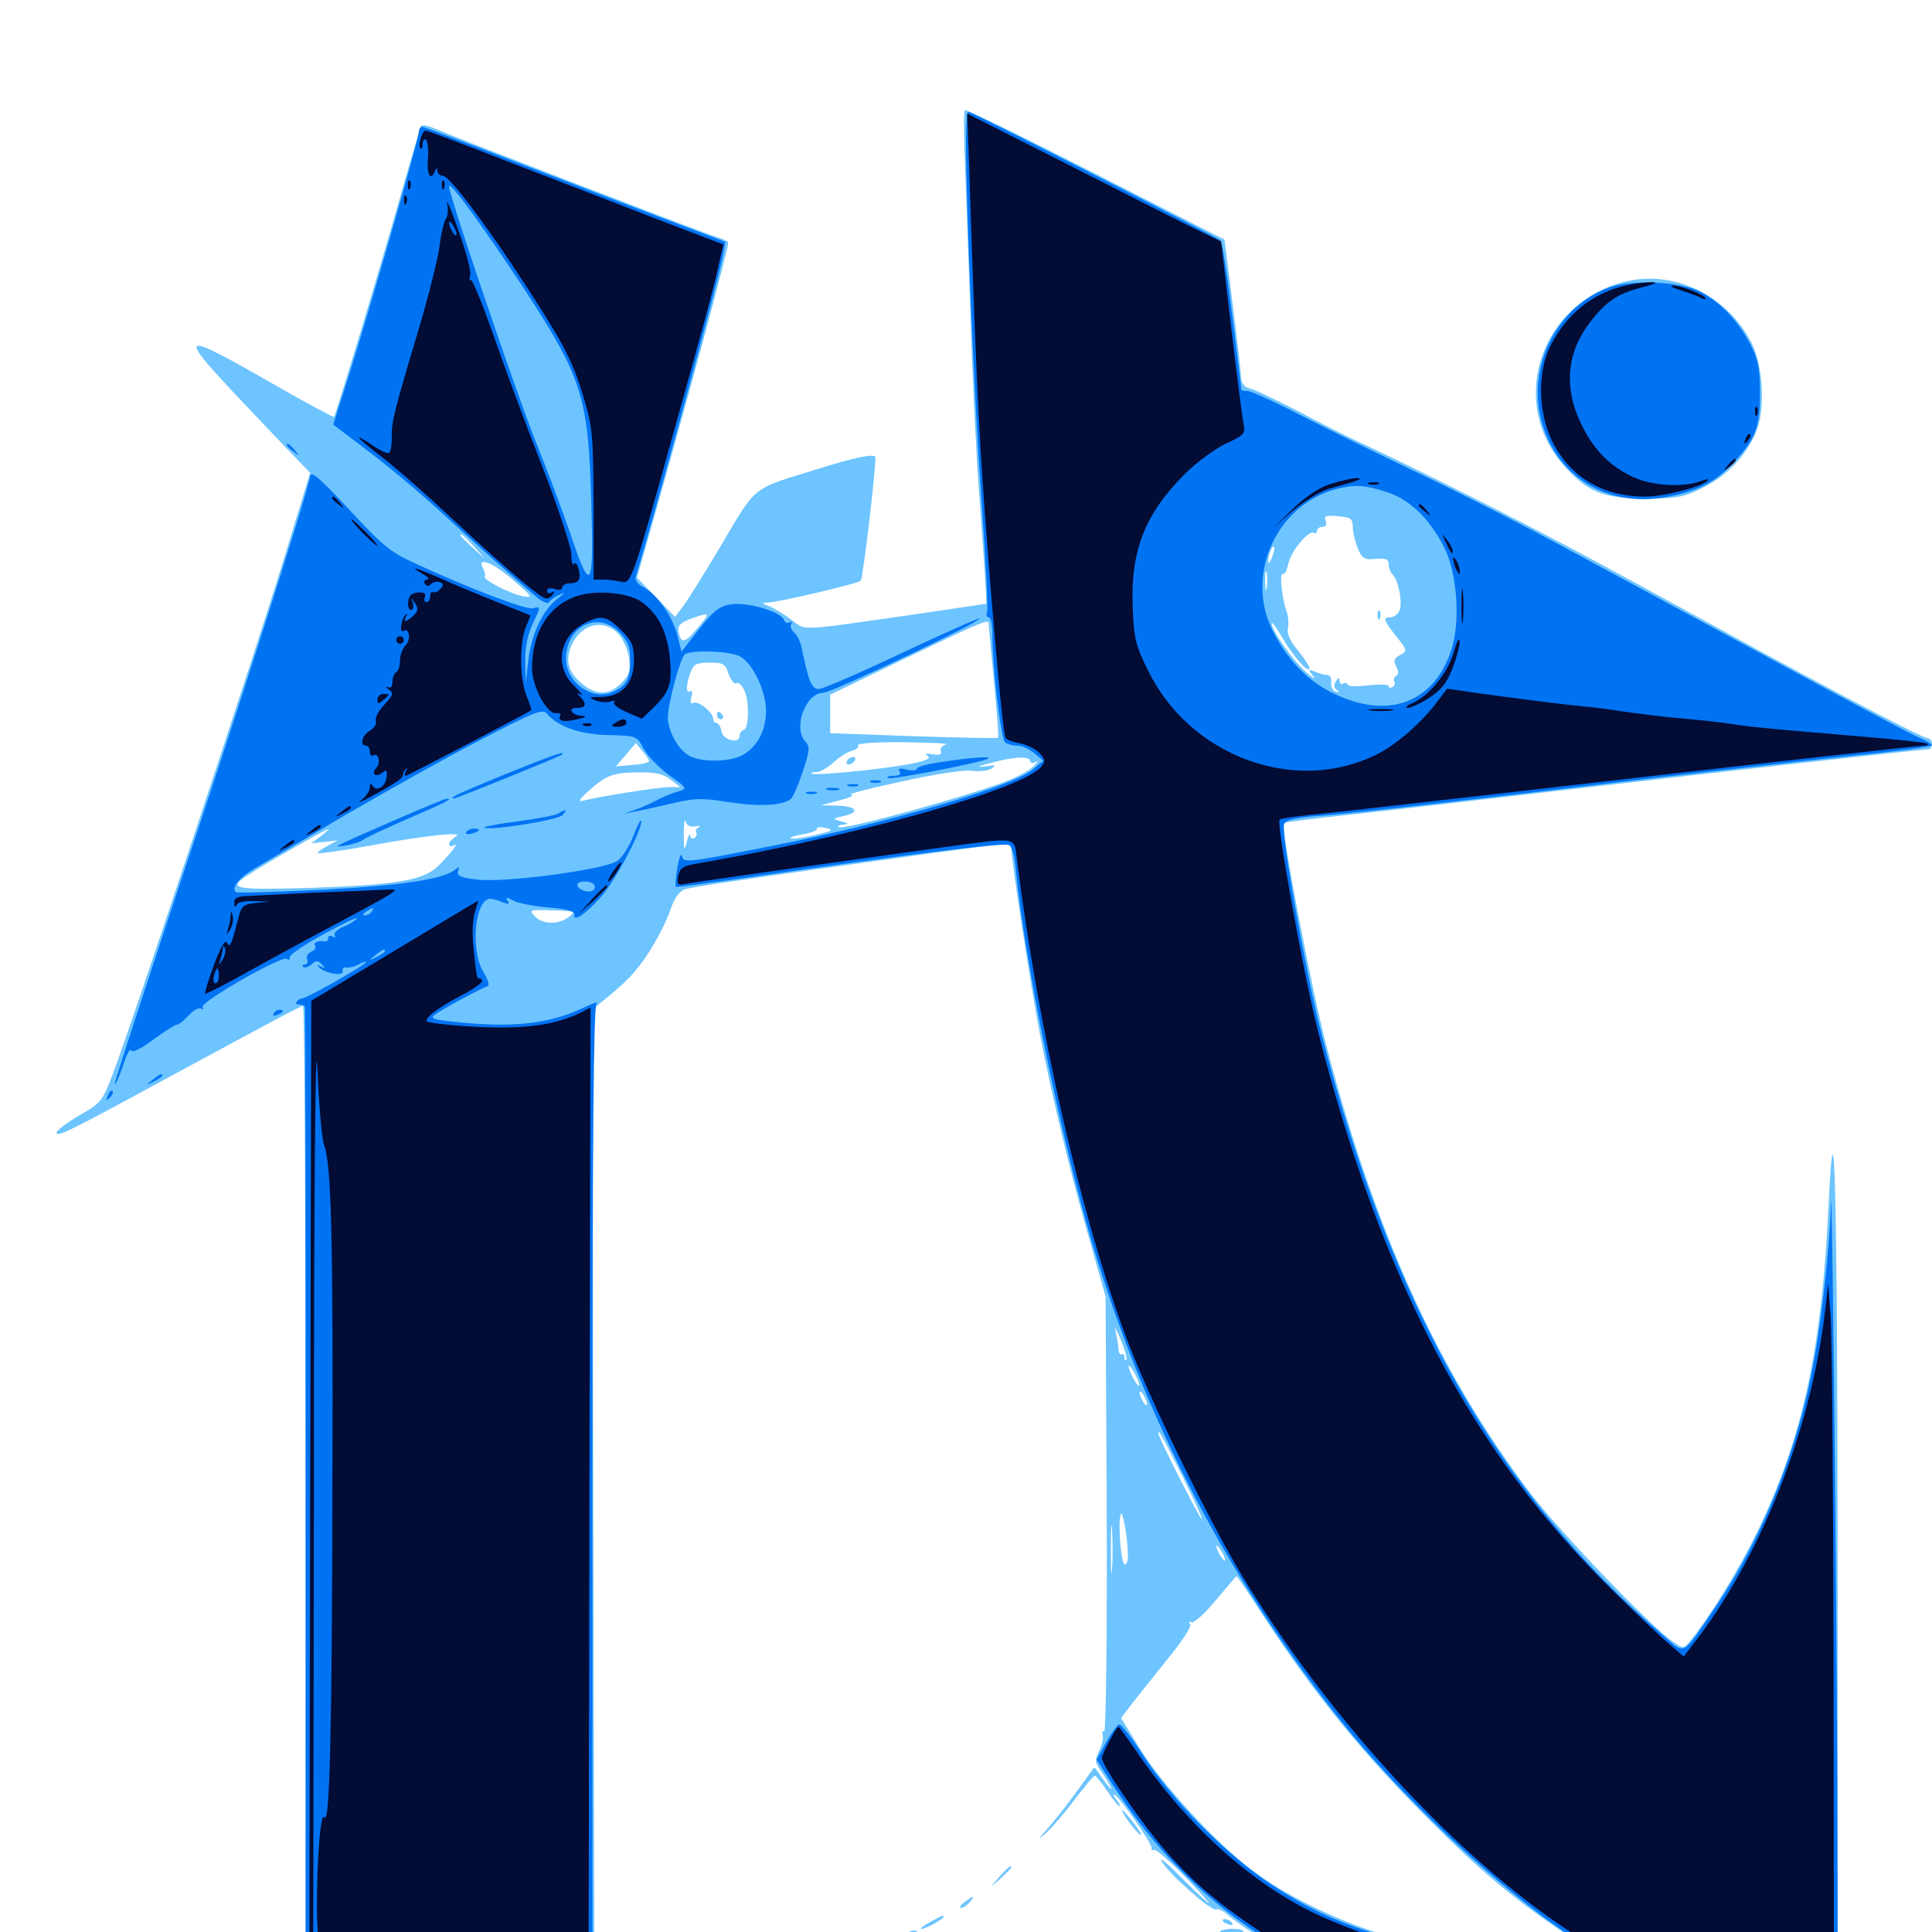 <svg xmlns="http://www.w3.org/2000/svg" viewBox="0 -1000 1000 1000">
	<path fill="#6dc4ff" d="M499.414 -942.969C498.828 -942.383 498.828 -933.008 499.219 -922.07C499.609 -911.133 500.977 -875 502.148 -841.602C503.125 -808.398 505.273 -764.453 506.836 -743.945C508.398 -723.633 509.766 -702.539 510.156 -697.07L510.547 -687.5L473.633 -682.031C412.305 -673.242 417.383 -673.438 409.766 -679.102C406.25 -681.836 400.977 -684.961 398.438 -686.133C394.141 -687.695 394.141 -688.086 397.461 -688.086C403.711 -688.477 443.945 -697.852 445.508 -699.414C446.68 -700.586 453.125 -755.273 453.125 -763.281C453.125 -765.43 442.773 -763.477 421.289 -756.641C389.453 -746.875 391.406 -748.633 374.219 -719.336C365.625 -704.883 356.641 -690.43 354.102 -686.914L349.414 -680.664L339.648 -690.82L329.688 -700.977L338.867 -733.203C358.789 -803.516 376.953 -871.094 376.953 -874.609C376.953 -875 373.633 -876.562 369.727 -877.734C360.742 -880.664 233.984 -929.492 225.195 -933.398C221.68 -934.961 218.555 -935.547 217.969 -934.766C217.578 -933.984 213.086 -918.945 208.008 -901.172C198.047 -865.625 173.828 -785.352 172.852 -784.18C172.461 -783.984 157.422 -791.992 139.453 -802.344C94.141 -828.32 91.992 -827.734 120.508 -797.266C130.859 -786.328 144.141 -772.266 150 -766.211L160.547 -755.273L147.461 -712.5C133.789 -667.188 67.969 -468.945 58.398 -444.141C52.93 -429.883 52.344 -429.102 41.016 -422.656C34.57 -418.945 29.297 -414.844 29.297 -413.672C29.297 -411.133 38.086 -415.625 86.914 -442.188C142.188 -472.07 155.469 -479.297 156.836 -479.297C157.617 -479.297 158.203 -369.141 158.203 -234.766V9.961L98.242 9.375C39.844 8.789 27.734 9.57 36.133 12.891C38.281 13.672 121.289 14.453 220.703 14.648C320.117 14.648 525 15.43 676.367 16.016L951.172 17.383V-187.5C950.977 -385.156 949.609 -441.602 946.484 -376.758C942.969 -300.977 932.812 -254.883 909.375 -206.836C899.805 -187.305 885.352 -163.672 875.391 -151.367C871.484 -146.484 871.484 -146.484 866.016 -150.195C855.273 -157.227 807.422 -207.031 792.578 -226.562C744.922 -289.258 711.914 -361.719 686.523 -458.789C678.906 -487.695 662.695 -572.461 664.453 -574.023C664.844 -574.414 678.711 -576.172 695.312 -577.93C711.914 -579.688 762.5 -585.547 807.617 -590.82C884.57 -599.805 993.945 -612.109 998.047 -612.109C999.219 -612.109 1000 -613.477 1000 -615.039C1000 -616.602 998.828 -617.969 997.656 -617.969C995.117 -617.969 949.219 -641.992 891.602 -673.633C821.875 -711.914 798.633 -724.219 761.719 -742.773C740.82 -753.32 716.211 -765.234 707.031 -769.531C697.852 -773.633 681.836 -781.836 671.289 -787.5C660.547 -792.969 649.805 -798.242 647.266 -798.828C644.141 -799.609 642.578 -801.562 642.383 -804.297C642.383 -806.445 640.43 -823.633 638.086 -842.188L633.789 -875.977L567.188 -909.961C530.469 -928.711 500 -943.555 499.414 -942.969ZM671.875 -734.375C671.875 -735.938 670.312 -734.961 667.773 -731.836C665.234 -728.711 665.43 -728.516 668.555 -731.055C670.312 -732.422 671.875 -733.984 671.875 -734.375ZM700.195 -727.344C700.195 -724.609 701.367 -719.727 702.734 -716.211C705.078 -710.742 706.25 -710.156 712.109 -710.742C717.383 -711.133 718.75 -710.547 718.75 -708.008C718.75 -706.25 719.727 -703.711 720.898 -702.539C724.023 -699.414 726.172 -687.305 724.219 -683.594C723.242 -681.836 721.094 -680.469 719.727 -680.469C715.625 -680.469 716.016 -679.102 722.656 -670.703C728.516 -663.281 728.516 -663.086 724.609 -660.938C721.484 -659.18 721.094 -658.008 722.656 -655.078C724.023 -652.539 724.023 -650.977 722.656 -650.195C721.484 -649.414 721.094 -648.242 721.68 -647.266C722.266 -646.289 721.875 -645.117 720.703 -644.336C719.727 -643.75 718.75 -643.945 718.75 -644.922C718.75 -645.703 714.062 -645.898 708.594 -645.312C702.93 -644.531 697.852 -644.727 697.656 -645.508C697.266 -646.484 696.094 -646.875 695.117 -646.094C694.141 -645.508 693.359 -646.289 693.359 -647.656C693.359 -649.609 692.773 -649.414 691.406 -647.266C690.234 -645.508 690.43 -643.945 691.992 -642.773C693.555 -641.602 693.555 -641.406 691.406 -641.992C689.844 -642.383 688.672 -644.531 689.062 -646.68C689.258 -648.828 688.477 -650.586 687.109 -650.586C685.742 -650.586 682.812 -651.367 680.664 -652.344C677.148 -653.711 676.953 -653.516 679.688 -650C681.25 -648.047 679.492 -649.023 675.977 -652.148C669.141 -658.203 658.203 -673.828 658.203 -677.344C658.203 -678.516 660.742 -675.195 663.867 -669.727C669.336 -660.156 677.734 -650.781 677.734 -654.297C677.734 -655.273 675 -659.375 671.68 -663.477C667.578 -668.359 666.016 -672.266 666.602 -674.805C667.188 -677.148 666.797 -681.25 665.82 -683.984C663.477 -690.234 662.109 -704.102 664.062 -702.93C664.844 -702.344 666.016 -704.688 666.797 -708.008C667.969 -714.453 677.344 -725.781 680.078 -724.219C680.859 -723.633 681.641 -724.219 681.641 -725.195C681.641 -726.367 683.008 -727.344 684.57 -727.344C686.328 -727.344 686.914 -728.516 686.133 -730.469C685.156 -733.008 686.328 -733.398 692.578 -732.812C699.219 -732.227 700.195 -731.445 700.195 -727.344ZM245.312 -717.188L250.977 -710.742L244.727 -716.406C241.211 -719.727 238.281 -722.461 238.281 -722.852C238.281 -724.414 239.844 -723.047 245.312 -717.188ZM658.398 -711.523C657.422 -708.984 656.445 -707.812 656.445 -709.18C656.25 -712.109 658.398 -717.969 659.375 -716.992C659.961 -716.602 659.375 -714.062 658.398 -711.523ZM266.016 -699.414C275.781 -691.016 275.977 -690.43 270.508 -691.406C264.258 -692.578 249.414 -700.195 250.977 -701.562C251.367 -702.148 250.977 -703.906 250 -705.859C246.68 -712.305 255.273 -708.789 266.016 -699.414ZM655.664 -695.703C655.273 -693.164 654.883 -694.727 654.883 -699.023C654.688 -703.32 655.078 -705.273 655.664 -703.516C656.055 -701.562 656.055 -698.047 655.664 -695.703ZM360.938 -674.805C354.492 -666.992 352.344 -666.602 351.172 -673.438C350.781 -676.172 352.344 -677.734 357.422 -679.688C367.773 -683.398 367.969 -683.008 360.938 -674.805ZM511.719 -677.148C511.719 -676.172 513.086 -662.891 514.453 -647.266C516.016 -631.641 516.992 -618.555 516.602 -618.164C516.211 -617.773 496.484 -618.164 472.852 -618.945L429.688 -620.508V-630.469V-640.43L469.336 -659.57C509.18 -678.711 511.719 -679.688 511.719 -677.148ZM320.117 -671.875C322.461 -669.336 325 -663.672 325.586 -659.375C326.562 -652.734 325.781 -650.586 321.68 -646.484C315.43 -640.234 308.984 -640.039 301.953 -645.508C294.336 -651.562 292.383 -657.812 295.703 -665.625C300.586 -677.148 312.305 -680.078 320.117 -671.875ZM377.148 -651.172C378.32 -648.047 380.078 -645.703 380.859 -646.289C382.617 -647.461 385.156 -644.141 386.328 -639.453C387.891 -632.422 387.109 -623.047 385.156 -622.266C383.789 -621.875 382.812 -620.508 382.812 -619.141C382.812 -614.648 374.023 -616.992 373.438 -621.484C373.047 -623.828 371.875 -625.781 370.898 -625.781C369.922 -625.781 369.141 -626.758 369.141 -627.93C369.141 -631.25 361.133 -637.695 358.789 -636.133C357.617 -635.352 357.227 -636.523 357.812 -639.062C358.594 -641.406 358.203 -642.969 357.227 -642.188C354.883 -640.82 355.078 -645.703 357.422 -651.953C358.984 -656.25 360.547 -657.031 367.188 -657.031C374.414 -657.031 375.391 -656.445 377.148 -651.172ZM335.938 -606.055C335.938 -605.273 332.031 -604.297 327.344 -604.102L318.75 -603.32L324.023 -609.375L329.102 -615.43L332.422 -611.328C334.375 -609.18 335.938 -606.641 335.938 -606.055ZM489.648 -614.648C487.695 -614.062 486.523 -612.695 486.914 -611.328C487.695 -609.57 486.328 -608.984 482.812 -609.57C479.102 -610.156 478.32 -609.961 480.273 -608.594C482.031 -607.227 478.906 -606.055 469.531 -604.297C452.93 -601.367 421.289 -598.438 420.117 -599.609C419.727 -600 420.703 -600.391 422.656 -600.391C424.414 -600.391 428.32 -602.539 431.25 -605.273C434.18 -608.008 438.477 -610.742 440.82 -611.328C443.359 -612.109 444.727 -613.281 444.141 -614.258C443.555 -615.234 453.906 -616.016 468.164 -615.82C481.836 -615.625 491.602 -615.234 489.648 -614.648ZM508.398 -612.695C510.742 -613.086 508.398 -613.477 502.93 -613.477C497.656 -613.477 495.508 -613.086 498.633 -612.695C501.562 -612.305 505.859 -612.305 508.398 -612.695ZM425.391 -604.883C426.953 -606.836 426.562 -607.422 424.023 -607.422C421.875 -607.422 420.703 -606.25 421.289 -604.883C421.875 -603.516 422.461 -602.344 422.852 -602.344C423.047 -602.344 424.219 -603.516 425.391 -604.883ZM533.203 -606.055C533.203 -605.078 534.375 -604.688 535.742 -605.469C537.5 -606.641 537.5 -606.25 535.547 -603.906C534.18 -602.148 528.906 -599.023 523.828 -596.875C506.836 -589.453 436.133 -569.922 433.984 -571.875C433.398 -572.656 434.57 -573.047 436.719 -573.242C439.453 -573.438 439.258 -573.828 435.547 -574.805C430.664 -576.172 430.859 -576.367 437.109 -577.734C445.508 -579.688 443.164 -582.812 433.008 -583.008L424.805 -583.203L434.57 -585.742C440.039 -587.109 442.578 -588.477 440.43 -588.672C438.281 -588.867 450.195 -591.992 466.797 -595.508C484.375 -599.414 499.609 -601.758 503.32 -600.977C506.641 -600.586 511.133 -600.977 513.086 -602.148C516.016 -603.906 515.43 -604.102 509.766 -603.32C504.883 -602.734 505.859 -603.32 512.695 -605.078C524.805 -608.398 533.203 -608.789 533.203 -606.055ZM347.07 -596.484L352.148 -592.578H346.289C340.625 -592.578 309.961 -587.695 301.758 -585.547C299.023 -584.766 299.805 -586.328 304.688 -590.625C313.867 -598.828 317.383 -600.195 330.664 -600.195C339.258 -600.391 343.359 -599.414 347.07 -596.484ZM433.008 -587.5C433.789 -588.086 432.617 -588.672 430.469 -588.477C428.32 -588.477 427.734 -587.891 429.297 -587.305C430.664 -586.719 432.422 -586.914 433.008 -587.5ZM421.289 -585.547C422.07 -586.133 420.898 -586.719 418.75 -586.523C416.602 -586.523 416.016 -585.938 417.578 -585.352C418.945 -584.766 420.703 -584.961 421.289 -585.547ZM359.961 -572.266C362.305 -572.656 363.086 -572.656 361.719 -571.875C360.547 -571.289 359.766 -569.922 360.352 -569.141C360.938 -568.164 360.547 -566.992 359.375 -566.211C358.398 -565.625 357.227 -566.211 357.227 -567.578C357.031 -568.945 356.25 -567.578 355.469 -564.258C354.297 -559.18 353.906 -559.766 353.906 -568.164C353.906 -573.633 354.297 -576.562 354.883 -574.805C355.469 -572.656 357.227 -571.875 359.961 -572.266ZM421.875 -567.773C416.016 -566.406 410.352 -565.625 409.18 -566.016C408.203 -566.406 410.938 -567.383 415.43 -568.164C420.117 -568.945 423.438 -570.312 422.852 -571.094C422.461 -571.875 424.414 -572.07 427.344 -571.484C431.836 -570.508 431.055 -569.922 421.875 -567.773ZM166.016 -567.188L161.133 -563.477L167.969 -564.258L174.805 -565.039L169.336 -562.109C166.211 -560.352 164.062 -558.789 164.453 -558.398C164.844 -558.008 176.562 -559.57 190.43 -562.109C221.094 -567.773 240.82 -569.727 235.938 -566.992C233.984 -565.82 232.422 -564.062 232.422 -563.086C232.422 -561.914 233.594 -561.719 234.961 -562.5C238.086 -564.453 233.008 -557.812 226.367 -551.367C218.945 -544.336 204.883 -541.992 160.742 -540.43C121.289 -539.258 117.383 -540.039 128.125 -546.875C135.547 -551.953 168.75 -570.898 169.922 -570.898C170.508 -570.898 168.75 -569.336 166.016 -567.188ZM403.711 -564.062C404.492 -564.648 403.32 -565.234 401.172 -565.039C399.023 -565.039 398.438 -564.453 400 -563.867C401.367 -563.281 403.125 -563.477 403.711 -564.062ZM393.164 -561.914C394.336 -562.5 393.359 -562.891 390.625 -562.891C387.891 -562.891 386.914 -562.5 388.281 -561.914C389.453 -561.523 391.797 -561.523 393.164 -561.914ZM523.438 -560.938C523.438 -554.883 533.789 -487.695 538.281 -464.648C544.727 -431.055 554.688 -390.234 564.453 -356.445L572.266 -328.906L572.852 -215.82C573.047 -151.172 572.461 -103.125 571.484 -103.711C570.508 -104.297 570.312 -103.711 570.703 -102.148C571.289 -100.586 570.508 -96.875 568.945 -93.945C566.602 -89.062 566.602 -87.891 569.922 -83.203C575 -75.781 577.148 -71.289 573.242 -75.977C571.484 -78.125 569.336 -81.25 568.359 -82.812C567.383 -84.375 566.406 -85.352 566.016 -84.766C565.625 -84.18 561.523 -78.516 556.836 -72.07C552.148 -65.625 545.508 -57.227 542.188 -53.516C536.914 -47.461 536.719 -47.266 541.602 -51.367C544.531 -54.102 551.172 -61.719 556.25 -68.555C561.328 -75.195 566.016 -80.859 566.602 -80.859C567.383 -80.859 570.117 -77.344 573.047 -73.047C575.781 -68.75 578.711 -65.234 579.297 -65.234C580.078 -65.234 579.492 -66.602 578.125 -68.164C576.758 -69.727 576.172 -71.094 576.758 -71.094C578.711 -71.094 596.68 -45.312 596.094 -43.359C595.898 -42.383 596.289 -41.992 597.266 -42.578C598.242 -43.164 605.859 -36.328 614.453 -27.539C622.852 -18.75 627.734 -13.281 625 -15.43C622.266 -17.578 615.43 -24.023 609.57 -30.078C603.711 -35.938 600 -38.867 601.172 -36.719C604.492 -30.469 627.148 -10.547 629.297 -11.719C630.273 -12.305 633.008 -11.133 635.352 -8.984C637.695 -6.836 644.727 -1.953 650.977 2.148C657.031 6.25 662.109 9.766 662.109 10.156C662.109 10.547 659.766 10.938 657.031 10.938C653.516 10.938 652.344 10.156 652.93 8.398C654.297 4.883 646.68 0.195 644.141 2.734C642.969 3.906 641.016 4.297 639.453 3.711C638.086 3.32 635.547 3.516 633.984 4.492C631.836 5.664 633.398 6.25 638.867 6.25C643.164 6.445 647.461 7.227 648.438 8.203C649.414 9.18 576.953 9.766 478.906 9.57L307.617 9.18L307.031 -234.18L306.641 -477.344L310.742 -480.859C324.609 -491.992 328.906 -496.484 335.938 -507.227C340.234 -513.867 345.117 -523.633 346.875 -528.711C348.828 -534.766 351.562 -538.672 354.297 -539.648C356.445 -540.625 388.281 -545.312 424.805 -550.391C461.328 -555.469 496.484 -560.352 502.93 -561.133C520.312 -563.672 523.438 -563.477 523.438 -560.938ZM383.398 -559.961C384.57 -560.547 383.203 -560.938 379.883 -560.938C376.758 -560.938 375.586 -560.547 377.539 -559.961C379.297 -559.57 382.031 -559.57 383.398 -559.961ZM371.68 -558.008C372.852 -558.594 371.875 -558.984 369.141 -558.984C366.406 -558.984 365.43 -558.594 366.797 -558.008C367.969 -557.617 370.312 -557.617 371.68 -558.008ZM358.789 -556.25C359.57 -556.836 358.398 -557.422 356.25 -557.227C354.102 -557.227 353.516 -556.641 355.078 -556.055C356.445 -555.469 358.203 -555.664 358.789 -556.25ZM294.922 -528.32C297.266 -528.125 297.07 -527.344 294.141 -525.195C288.867 -521.289 280.664 -521.484 276.758 -525.781C273.828 -528.906 274.219 -529.102 282.812 -528.906C287.891 -528.711 293.359 -528.516 294.922 -528.32ZM583.008 -296.094C582.422 -295.508 582.031 -296.094 582.031 -297.461C582.031 -298.828 581.445 -299.414 580.664 -299.023C579.688 -298.438 578.906 -300 578.906 -302.148C578.711 -304.492 577.93 -308.594 577.344 -311.328C576.562 -314.062 577.93 -311.914 580.078 -306.641C582.227 -301.367 583.594 -296.68 583.008 -296.094ZM589.648 -283.008C589.648 -282.031 588.477 -283.203 586.914 -285.938C585.352 -288.672 584.18 -291.797 584.18 -292.773C584.18 -293.945 585.352 -292.578 586.914 -289.844C588.477 -287.109 589.648 -284.18 589.648 -283.008ZM593.75 -273.242C593.75 -272.266 592.773 -272.656 591.797 -274.219C590.82 -275.781 589.844 -278.125 589.844 -279.102C589.844 -280.273 590.82 -279.688 591.797 -278.125C592.773 -276.562 593.75 -274.414 593.75 -273.242ZM612.109 -235.742C618.164 -223.633 622.656 -213.672 622.07 -213.672C621.094 -213.672 599.609 -255.859 599.609 -258.008C599.609 -260.352 600.977 -257.812 612.109 -235.742ZM575.586 -187.891C575.195 -182.227 575 -186.719 575 -198.047C575 -209.375 575.195 -213.867 575.586 -208.398C575.977 -202.734 575.977 -193.359 575.586 -187.891ZM583.789 -195.703C583.984 -192.578 583.203 -190.234 582.227 -190.234C580.273 -190.234 578.516 -212.109 580.078 -216.211C581.055 -218.75 583.594 -204.688 583.789 -195.703ZM632.812 -196.094C633.984 -193.945 634.375 -192.188 633.984 -192.188C633.398 -192.188 632.031 -193.945 630.859 -196.094C629.688 -198.242 629.297 -200 629.688 -200C630.273 -200 631.641 -198.242 632.812 -196.094ZM653.32 -164.453C681.055 -122.07 705.469 -92.188 740.43 -57.422C766.016 -31.836 782.617 -17.969 807.422 -0.977C827.734 12.891 831.445 11.719 775.391 8.984C747.266 7.617 734.961 6.25 719.727 2.344C696.68 -3.711 666.211 -18.164 648.242 -31.836C629.102 -46.289 601.758 -76.172 590.234 -94.531L580.273 -110.742L586.328 -118.75C589.844 -123.242 598.242 -133.594 604.883 -141.992C611.914 -150.586 616.797 -158.008 616.016 -159.375C615.234 -160.547 615.43 -160.938 616.602 -160.352C617.773 -159.57 623.438 -164.648 629.102 -171.484C634.961 -178.516 639.844 -184.18 640.039 -184.18C640.234 -184.375 646.289 -175.391 653.32 -164.453ZM713.086 -681.25C713.086 -679.102 713.672 -678.516 714.258 -680.078C714.844 -681.445 714.648 -683.203 714.062 -683.789C713.477 -684.57 712.891 -683.398 713.086 -681.25ZM371.094 -629.688C371.094 -628.711 372.07 -627.734 373.242 -627.734C374.219 -627.734 374.609 -628.711 374.023 -629.688C373.438 -630.859 372.461 -631.641 371.875 -631.641C371.484 -631.641 371.094 -630.859 371.094 -629.688ZM438.477 -606.25C437.891 -605.273 438.086 -604.297 439.258 -604.297C440.234 -604.297 441.797 -605.273 442.383 -606.25C442.969 -607.422 442.773 -608.203 441.602 -608.203C440.625 -608.203 439.062 -607.422 438.477 -606.25ZM583.984 -57.422C586.133 -54.297 589.062 -50.977 590.234 -50.391C591.602 -49.609 590.039 -52.148 587.109 -56.055C580.469 -64.648 578.125 -65.82 583.984 -57.422ZM517.383 -28.711L512.695 -23.242L518.164 -27.93C521.094 -30.664 523.438 -33.008 523.438 -33.398C523.438 -34.961 521.875 -33.594 517.383 -28.711ZM499.219 -15.43C497.07 -13.867 496.289 -12.5 497.461 -12.5C498.633 -12.5 500.586 -13.867 501.953 -15.43C505.078 -19.141 504.102 -19.141 499.219 -15.43ZM482.031 -5.469C474.609 -1.562 475 0 482.422 -3.711C485.742 -5.469 488.281 -7.227 488.281 -7.617C488.281 -8.984 488.086 -8.789 482.031 -5.469ZM632.812 -5.859C632.812 -7.422 636.523 -6.641 637.695 -4.688C638.281 -3.516 637.5 -3.32 635.938 -3.906C634.18 -4.492 632.812 -5.469 632.812 -5.859ZM631.445 -0.195C632.617 -1.953 641.797 -2.148 643.555 -0.586C643.945 0 641.211 0.586 637.5 0.781C633.594 1.172 631.055 0.586 631.445 -0.195ZM469.727 1.172C469.141 2.344 469.922 2.539 471.484 1.953C475 0.586 475.586 -0.781 472.852 -0.781C471.68 -0.781 470.312 0 469.727 1.172ZM458.984 5.078C454.492 6.445 454.492 6.641 458.398 6.836C460.742 7.031 463.281 6.055 463.867 5.078C464.453 3.906 464.844 3.125 464.453 3.32C464.062 3.516 461.719 4.297 458.984 5.078ZM837.109 -853.125C796.094 -840.039 781.445 -790.82 809.18 -759.375C821.484 -745.312 829.688 -741.992 851.562 -741.992C867.969 -741.992 871.484 -742.578 881.25 -747.461C893.75 -753.711 903.125 -763.281 908.789 -775.977C913.867 -787.5 912.695 -810.352 906.641 -822.461C893.164 -848.633 863.672 -861.719 837.109 -853.125ZM37.891 21.68C36.328 25.781 38.477 31.055 41.602 30.078C42.773 29.492 44.336 27.539 44.727 25.391C45.117 23.438 46.289 21.094 47.656 20.312C48.828 19.531 47.461 18.75 44.336 18.75C41.406 18.75 38.477 20.117 37.891 21.68ZM56.25 24.023C57.227 28.711 57.422 28.906 59.766 25.586C62.695 21.68 61.719 18.75 57.812 18.75C56.055 18.75 55.469 20.508 56.25 24.023Z"/>
	<path fill="#0073f3" d="M500 -927.344C500 -893.164 504.297 -792.578 508.008 -741.211C510.156 -710.742 511.523 -684.57 510.938 -683.203C510.352 -681.641 510.742 -680.469 511.719 -680.469C512.891 -680.469 513.672 -676.367 513.672 -671.289C513.672 -654.492 518.164 -616.992 520.312 -615.625C521.484 -614.844 524.414 -614.062 526.562 -614.062C528.906 -614.062 532.812 -612.305 535.352 -610.156L540.039 -606.25L534.375 -601.562C524.023 -592.969 459.57 -574.023 401.367 -562.5C354.688 -553.32 353.906 -553.125 352.93 -557.031C352.539 -558.789 351.562 -556.055 350.586 -550.977C349.805 -545.898 349.414 -541.406 349.805 -541.016C350.195 -540.625 370.312 -543.359 394.531 -546.875C464.453 -557.031 518.945 -563.867 522.07 -562.695C523.828 -562.109 525.195 -557.227 525.977 -548.242C530.078 -505.859 546.875 -421.68 562.5 -366.406C588.672 -273.242 632.812 -186.523 692.578 -111.133C724.609 -70.508 775.977 -22.266 813.281 2.344L824.805 9.961L801.562 10.547C721.094 12.5 670.312 -6.055 621.094 -55.664C610.352 -66.406 598.047 -81.445 591.797 -91.211C585.938 -100.391 580.273 -107.812 579.297 -107.422C578.32 -107.227 575.195 -102.93 572.461 -98.047L567.578 -89.258L576.172 -75.781C597.266 -43.359 622.07 -18.164 652.148 1.562L666.602 10.938H486.523H306.641V-233.789C306.641 -409.57 307.227 -479.102 308.789 -480.664C309.961 -481.836 306.641 -480.664 301.367 -478.125C283.789 -469.922 264.648 -467.773 233.594 -471.289C224.609 -472.266 222.656 -472.852 224.805 -474.609C227.734 -476.953 248.438 -488.281 252.148 -489.453C253.516 -489.844 252.93 -492.383 250.195 -496.875C243.164 -508.594 245.898 -535.547 254.102 -534.766C255.664 -534.57 258.594 -533.789 260.547 -532.812C263.281 -531.836 263.867 -532.031 262.695 -533.789C261.523 -535.742 262.109 -535.742 265.82 -533.789C268.359 -532.422 276.758 -530.859 284.18 -530.273C293.945 -529.492 297.656 -528.32 297.266 -526.562C296.484 -522.266 303.711 -527.344 311.523 -536.328C319.141 -545.312 332.031 -569.727 331.836 -574.805C331.836 -576.562 330.078 -573.242 327.93 -567.578C325.781 -561.914 321.875 -555.859 319.336 -554.297C312.5 -549.805 260.938 -542.969 247.07 -544.727C238.281 -545.703 236.328 -546.68 237.109 -549.023C238.086 -551.367 237.695 -551.562 235.742 -550C229.688 -544.922 208.203 -541.602 166.406 -539.453C142.578 -538.281 122.656 -537.695 122.07 -538.281C119.531 -540.625 124.219 -546.094 132.617 -550.977C137.5 -553.906 158.398 -566.016 178.711 -578.125C199.219 -590.039 230.469 -607.617 248.242 -616.797C277.148 -631.836 281.055 -633.398 283.203 -630.469C288.867 -623.828 300.586 -619.727 315.234 -619.531C329.492 -619.141 329.688 -619.141 333.203 -612.305C335.352 -608.594 341.211 -602.539 346.484 -598.633C355.664 -592.188 355.859 -591.797 351.367 -590.43C348.828 -589.844 343.555 -587.695 339.844 -585.742C336.133 -583.789 330.859 -581.445 328.125 -580.664L323.242 -578.906L328.125 -579.883C330.859 -580.273 339.453 -582.227 347.07 -583.984C359.57 -586.914 363.086 -587.109 377.539 -584.766C392.969 -582.422 404.688 -583.008 409.18 -586.328C410.352 -587.109 413.086 -593.359 415.43 -600.391C419.141 -611.523 419.336 -613.477 416.797 -616.211C410.352 -623.438 416.992 -641.406 426.172 -641.406C430.273 -641.406 508.398 -678.516 507.031 -679.883C506.641 -680.273 488.672 -672.266 466.992 -662.109C445.312 -651.758 425.781 -643.359 423.828 -643.359C420.117 -643.359 418.555 -647.07 415.039 -664.258C414.453 -667.578 412.5 -671.484 410.938 -672.656C409.57 -674.023 408.789 -675.977 409.57 -677.148C410.156 -678.125 409.766 -678.516 408.789 -677.93C407.617 -677.148 406.25 -677.734 405.664 -679.297C403.906 -683.594 386.133 -688.672 377.93 -687.109C372.07 -686.133 368.945 -683.398 361.719 -674.219L352.734 -662.695L350.586 -671.289C348.047 -681.055 340.234 -692.188 333.008 -696.094C329.883 -697.656 328.516 -699.805 329.102 -701.758C338.477 -732.227 372.656 -857.617 374.219 -867.969L375.391 -874.805L343.359 -886.914C325.781 -893.555 291.016 -906.836 265.82 -916.602C240.625 -926.367 219.336 -934.375 218.359 -934.375C217.578 -934.375 216.797 -933.203 216.797 -931.641C216.797 -928.125 189.844 -834.57 180.078 -804.102L172.461 -780.273L191.211 -766.016C201.562 -758.203 219.531 -743.164 231.25 -732.227C250.781 -714.453 264.453 -702.148 277.93 -690.82C280.859 -688.477 283.594 -687.305 284.18 -688.281C284.766 -689.453 287.305 -691.211 289.648 -692.188C292.773 -693.75 292.383 -693.164 288.477 -690.039C280.859 -684.18 275 -671.68 273.438 -658.008L272.07 -646.289L271.875 -657.031C271.68 -664.062 272.852 -670.703 275.391 -676.367C280.078 -686.523 280.078 -686.133 275.781 -685.156C272.461 -684.18 242.188 -695.703 214.844 -708.398C201.953 -714.258 197.852 -717.773 180.664 -736.328C165.43 -752.734 160.938 -756.445 160.547 -753.516C158.594 -742.969 122.656 -630.469 92.578 -541.016C74.023 -485.156 58.984 -439.258 59.375 -438.867C59.766 -438.281 61.719 -442.773 63.672 -448.438C65.43 -454.102 67.383 -457.617 67.773 -456.445C68.359 -454.883 72.461 -456.836 79.102 -461.719C84.961 -466.016 90.43 -469.531 91.406 -469.531C92.383 -469.531 95.117 -471.68 97.656 -474.414C100 -476.953 102.93 -478.711 104.102 -477.93C105.273 -477.344 105.469 -477.539 104.883 -478.711C103.32 -481.25 145.703 -505.469 148.438 -503.711C149.609 -502.93 150.195 -503.32 150 -504.492C149.609 -505.664 157.617 -511.133 167.773 -516.602C177.734 -522.07 185.547 -525.781 184.766 -524.609C184.18 -523.633 181.055 -521.68 177.734 -520.312C174.609 -518.945 172.461 -516.992 173.242 -515.82C173.828 -514.648 173.438 -514.453 172.266 -515.234C170.898 -516.016 169.922 -515.625 169.922 -514.648C169.922 -513.477 169.336 -512.695 168.555 -512.695C164.648 -513.281 161.914 -512.305 163.086 -510.547C163.672 -509.375 162.891 -508.008 161.133 -507.422C159.375 -506.641 158.398 -504.883 158.984 -503.516C159.57 -501.953 158.984 -500.781 157.812 -500.781C156.641 -500.781 156.25 -500.195 156.836 -499.609C157.617 -498.828 159.57 -499.414 161.133 -500.781C163.672 -502.93 164.648 -502.93 166.602 -500.781C168.555 -498.828 168.359 -498.633 166.016 -499.805C164.062 -500.781 163.672 -500.781 165.039 -499.414C168.359 -496.094 177.93 -494.531 177.344 -497.266C176.953 -498.633 177.93 -499.609 179.297 -499.219C180.664 -499.023 183.594 -499.609 185.547 -500.781C187.695 -501.953 189.453 -502.539 189.453 -501.953C189.453 -500.781 158.789 -483.203 156.445 -483.203C155.469 -483.203 154.102 -482.422 153.516 -481.445C152.93 -480.469 153.516 -479.883 154.883 -480.078C156.055 -480.078 157.422 -479.688 157.812 -478.906C158.008 -477.93 158.203 -367.578 158.203 -233.203V10.938L153.906 11.133C150.977 11.328 151.758 11.914 156.25 12.891C159.961 13.672 340.43 14.844 557.227 15.625L951.172 16.797L950.977 -70.508C950.586 -178.711 948.242 -400.781 947.656 -376.758C947.07 -353.32 942.383 -311.523 937.305 -287.305C928.906 -245.508 911.133 -202.539 888.867 -169.531C869.727 -141.602 873.047 -143.164 860.156 -154.102C775.586 -226.562 719.922 -324.609 683.789 -465.625C675.391 -498.828 662.891 -568.945 664.648 -573.438C665.43 -575.586 670.508 -576.758 683.008 -577.734C700.586 -579.102 758.398 -585.547 857.422 -597.461C888.086 -600.977 932.617 -606.055 956.641 -608.594C980.469 -610.938 1000 -613.477 1000 -614.258C1000 -614.844 996.289 -616.992 991.797 -618.945C987.109 -621.094 953.906 -638.672 917.969 -658.203C882.031 -677.539 834.961 -703.125 813.477 -714.648C791.992 -726.367 757.227 -744.141 736.328 -754.102C715.43 -764.062 687.109 -777.93 673.438 -784.961C659.961 -791.992 647.266 -797.656 645.703 -797.656C643.945 -797.656 642.578 -797.852 642.578 -798.242C642.578 -798.438 640.43 -815.625 637.891 -836.328C635.352 -857.031 632.617 -874.805 631.641 -875.586C629.492 -877.539 502.93 -942.188 501.172 -942.188C500.586 -942.188 500 -935.547 500 -927.344ZM269.922 -852.539C301.367 -804.688 304.492 -795.117 306.055 -740.234C307.422 -694.141 305.859 -691.797 294.922 -724.609C290.82 -736.328 283.008 -757.422 277.344 -771.289C267.383 -796.094 232.422 -898.828 232.422 -903.516C232.422 -906.836 248.633 -884.766 269.922 -852.539ZM716.602 -745.703C728.906 -742.188 739.648 -732.031 747.266 -717.188C754.297 -703.711 756.055 -678.125 751.172 -663.477C741.797 -634.961 716.406 -626.758 686.914 -642.773C675.391 -649.219 666.016 -659.375 658.984 -673.047C643.945 -702.148 660.742 -739.258 692.383 -747.07C701.562 -749.219 705.664 -749.023 716.602 -745.703ZM320.508 -672.852C324.805 -668.359 326.172 -665.234 326.172 -659.375C326.172 -648.633 324.805 -645.703 317.969 -642.188C307.422 -636.719 292.969 -646.289 292.969 -658.984C292.969 -675.781 309.18 -683.984 320.508 -672.852ZM382.812 -660.352C389.453 -657.031 396.484 -642.578 396.484 -632.031C396.484 -622.07 392.188 -613.867 384.766 -609.375C377.734 -605.273 361.719 -605.273 355.859 -609.375C350.391 -613.086 345.703 -622.07 345.703 -628.711C345.703 -635.938 352.148 -659.57 354.492 -661.328C357.617 -663.672 377.539 -663.086 382.812 -660.352ZM307.617 -541.992C308.203 -541.016 307.812 -539.648 306.836 -539.062C304.492 -537.5 298.828 -539.648 298.828 -541.992C298.828 -544.336 306.055 -544.336 307.617 -541.992ZM192.383 -528.125C191.797 -527.148 190.039 -526.172 188.867 -526.172C187.5 -526.172 187.695 -526.953 189.453 -528.125C193.164 -530.469 193.945 -530.469 192.383 -528.125ZM199.219 -507.617C199.219 -507.227 197.266 -505.859 194.922 -504.688C190.625 -502.539 190.625 -502.734 194.141 -505.469C198.242 -508.789 199.219 -509.18 199.219 -507.617ZM832.812 -851.172C807.617 -841.992 791.797 -813.672 796.875 -786.523C802.93 -755.078 830.273 -736.719 862.695 -742.773C878.516 -745.703 887.5 -750.195 896.68 -759.961C908.594 -772.266 911.133 -779.102 910.938 -796.68C910.938 -809.57 909.961 -814.062 905.859 -822.07C899.609 -833.984 890.43 -843.555 880.078 -849.023C869.531 -854.297 844.336 -855.469 832.812 -851.172ZM148.438 -769.531C148.438 -769.141 150 -767.578 151.953 -766.211C154.883 -763.672 155.078 -763.867 152.539 -766.992C150 -770.117 148.438 -771.094 148.438 -769.531ZM261.914 -599.414C238.086 -589.648 231.641 -586.719 234.961 -586.719C236.328 -586.719 289.844 -608.398 290.82 -609.375C293.164 -611.719 285.547 -608.984 261.914 -599.414ZM487.891 -605.664C480.469 -604.688 474.609 -603.125 474.609 -602.148C474.609 -601.172 472.266 -600.977 469.531 -601.562C465.82 -602.539 464.648 -602.344 465.625 -600.586C466.602 -599.219 465.43 -598.438 462.695 -598.438C460.352 -598.438 458.789 -597.852 459.57 -597.266C460.547 -596.094 509.766 -605.664 511.523 -607.422C512.695 -608.594 502.93 -608.008 487.891 -605.664ZM450.781 -595.117C449.414 -595.703 450.391 -596.094 453.125 -596.094C455.859 -596.094 456.836 -595.703 455.664 -595.117C454.297 -594.727 451.953 -594.727 450.781 -595.117ZM439.062 -593.164C437.695 -593.75 438.672 -594.141 441.406 -594.141C444.141 -594.141 445.117 -593.75 443.945 -593.164C442.578 -592.773 440.234 -592.773 439.062 -593.164ZM428.32 -591.211C426.367 -591.797 427.539 -592.188 430.664 -592.188C433.984 -592.188 435.352 -591.797 434.18 -591.211C432.812 -590.82 430.078 -590.82 428.32 -591.211ZM417.578 -589.258C416.211 -589.844 417.188 -590.234 419.922 -590.234C422.656 -590.234 423.633 -589.844 422.461 -589.258C421.094 -588.867 418.75 -588.867 417.578 -589.258ZM203.125 -575C170.703 -560.742 171.289 -561.133 179.688 -562.5C183.398 -563.281 186.914 -564.453 187.5 -565.039C188.086 -565.82 198.438 -570.703 210.547 -575.977C230.469 -584.57 235.156 -586.914 231.055 -586.523C230.078 -586.523 217.578 -581.25 203.125 -575ZM288.867 -578.906C287.305 -577.93 277.734 -576.172 267.773 -574.805C258.008 -573.633 250.195 -572.07 250.781 -571.68C252.734 -569.727 289.062 -575.586 291.211 -578.125C293.75 -581.25 293.164 -581.445 288.867 -578.906ZM241.406 -569.336C240.625 -568.359 241.992 -567.969 244.141 -568.555C248.633 -569.727 249.219 -571.094 245.312 -571.094C243.75 -571.094 241.992 -570.312 241.406 -569.336ZM141.602 -475.391C141.016 -474.219 141.797 -474.023 143.359 -474.609C146.875 -475.977 147.461 -477.344 144.727 -477.344C143.555 -477.344 142.188 -476.562 141.602 -475.391ZM78.906 -441.016C75.391 -438.281 75.391 -438.086 79.688 -440.234C82.031 -441.406 83.984 -442.773 83.984 -443.164C83.984 -444.727 83.008 -444.336 78.906 -441.016ZM55.859 -433.008C54.688 -430.273 54.883 -430.078 56.836 -431.836C58.203 -433.203 58.789 -434.766 58.203 -435.352C57.617 -435.938 56.445 -434.961 55.859 -433.008ZM136.328 12.305C133.789 11.914 135.352 11.523 139.648 11.523C143.945 11.328 145.898 11.719 144.141 12.305C142.188 12.695 138.672 12.695 136.328 12.305ZM56.641 22.461C56.641 27.344 57.812 27.734 59.18 23.633C59.961 22.07 59.57 20.312 58.594 19.727C57.422 18.945 56.641 20.312 56.641 22.461ZM39.062 24.609C39.062 26.758 39.844 28.516 40.82 28.516C41.797 28.516 42.188 26.758 41.602 24.609C41.016 22.461 40.234 20.703 39.844 20.703C39.453 20.703 39.062 22.461 39.062 24.609Z"/>
	<path fill="#020c35" d="M501.367 -921.68C504.883 -813.281 506.445 -779.688 509.766 -734.18C514.453 -671.484 519.141 -620.117 520.508 -617.969C521.094 -617.188 524.414 -615.82 528.125 -615.234C531.641 -614.453 536.133 -612.305 538.086 -610.156C541.016 -606.836 541.211 -605.859 538.867 -603.125C529.297 -591.406 443.164 -567.188 359.18 -552.734C353.516 -551.758 351.758 -550.391 350.977 -546.484C350.195 -542.188 350.586 -541.602 355.273 -542.578C360.156 -543.555 429.297 -553.32 487.305 -561.328C527.734 -566.797 524.805 -567.188 526.367 -555.078C537.305 -467.578 559.375 -371.289 582.227 -309.57C594.531 -276.172 627.93 -208.008 646.484 -178.516C691.211 -106.836 754.492 -38.672 811.133 -1.172L830.664 11.914L822.656 12.5C818.164 12.891 796.68 12.305 775 11.133C732.227 9.18 716.992 6.055 687.109 -6.641C650.781 -22.07 614.844 -53.906 587.109 -95.117C582.812 -101.172 579.297 -106.25 578.906 -106.25C577.93 -106.25 570.312 -92.188 570.312 -90.039C570.312 -86.719 586.523 -62.5 599.023 -47.07C614.062 -28.711 628.516 -16.016 651.758 -0.586C662.695 6.641 671.094 13.086 670.508 13.672C669.727 14.258 732.227 14.844 809.18 14.844H949.219L949.023 -143.945C948.828 -231.055 948.242 -309.961 947.461 -319.141L946.289 -335.742L944.727 -322.07C937.5 -259.57 910.938 -192.578 875.195 -147.461L871.484 -142.578L864.062 -149.023C859.766 -152.539 847.266 -164.453 836.133 -175.391C762.5 -246.875 714.844 -337.305 681.836 -467.578C674.609 -496.484 660.547 -574.023 662.305 -575.781C662.695 -576.367 672.852 -577.734 684.57 -578.906C696.484 -580.078 739.844 -585.156 781.25 -589.844C883.789 -601.758 992.578 -614.062 995.898 -614.062C997.461 -614.062 998.242 -614.453 997.656 -615.039C997.07 -615.625 980.859 -617.383 961.719 -618.945C919.531 -622.461 907.031 -623.633 899.414 -624.805C892.383 -625.977 880.469 -627.344 864.258 -628.711C857.812 -629.492 847.266 -630.664 840.82 -631.641C834.375 -632.617 824.805 -633.984 819.336 -634.375C809.57 -635.352 790.625 -637.695 763.672 -641.406L749.023 -643.555L744.141 -637.109C735.742 -625.781 722.461 -614.258 711.914 -609.18C669.922 -588.672 616.016 -608.594 594.336 -652.734C587.891 -665.625 586.914 -669.336 586.328 -685.352C584.961 -714.648 592.578 -733.984 613.281 -754.688C619.141 -760.547 628.711 -767.578 634.375 -770.312C643.75 -774.609 644.727 -775.586 643.75 -780.078C643.164 -782.812 640.234 -805.273 637.305 -830.078L632.031 -875L617.188 -882.227C609.18 -886.133 579.688 -901.172 551.562 -915.43L500.586 -941.211ZM217.773 -928.32C216.992 -926.172 216.992 -923.828 217.578 -923.242C218.164 -922.461 218.75 -923.438 218.75 -925.391C218.75 -927.148 219.531 -928.32 220.508 -927.734C221.289 -927.148 221.875 -922.656 221.484 -917.773C220.703 -909.57 223.047 -905.859 225.195 -911.523C225.977 -913.477 226.367 -913.477 226.367 -911.523C226.562 -910.156 227.734 -908.984 229.297 -908.984C232.617 -908.984 251.562 -883.789 272.07 -852.344C292.188 -821.289 296.289 -813.477 302.148 -794.141C306.836 -778.32 307.031 -774.414 307.227 -738.672V-700H312.305C315.039 -700 319.336 -699.414 321.68 -698.828C326.562 -697.461 327.93 -701.562 347.266 -771.289C364.062 -831.445 368.945 -849.023 371.68 -861.523L374.414 -873.438L336.133 -888.086C315.039 -896.289 280.664 -909.57 259.766 -917.578C238.867 -925.781 221.094 -932.422 220.312 -932.422C219.531 -932.422 218.359 -930.664 217.773 -928.32ZM211.133 -903.906C211.133 -901.758 211.719 -901.172 212.305 -902.734C212.891 -904.102 212.695 -905.859 212.109 -906.445C211.523 -907.227 210.938 -906.055 211.133 -903.906ZM228.711 -903.906C228.711 -901.758 229.297 -901.172 229.883 -902.734C230.469 -904.102 230.273 -905.859 229.688 -906.445C229.102 -907.227 228.516 -906.055 228.711 -903.906ZM209.18 -896.094C209.18 -893.945 209.766 -893.359 210.352 -894.922C210.938 -896.289 210.742 -898.047 210.156 -898.633C209.57 -899.414 208.984 -898.242 209.18 -896.094ZM231.445 -894.727C232.031 -891.602 231.836 -888.086 230.859 -886.914C229.883 -885.547 228.32 -879.297 227.539 -872.852C226.758 -866.406 221.875 -847.07 216.797 -829.883C203.906 -786.914 202.734 -782.031 202.734 -773.828C202.93 -769.727 202.148 -766.016 201.367 -765.625C200.586 -765.039 196.68 -766.797 192.773 -769.531C181.641 -776.953 184.18 -773.828 197.852 -763.281C204.492 -758.203 221.484 -743.359 235.352 -730.273C264.844 -702.93 280.078 -690.234 282.812 -690.234C283.984 -690.234 285.547 -691.211 286.328 -692.578C287.109 -693.945 286.914 -694.141 285.547 -693.359C284.18 -692.578 283.203 -692.969 283.203 -694.141C283.203 -695.508 284.766 -695.898 287.109 -695.117C289.258 -694.336 291.016 -694.727 291.016 -695.898C291.016 -697.07 292.773 -698.047 294.727 -698.047C299.609 -698.047 300.977 -700.195 299.414 -705.664C298.828 -708.203 297.656 -709.18 297.07 -708.008C296.289 -707.031 295.703 -709.375 295.703 -713.281C295.508 -717.188 288.672 -738.086 280.273 -759.57C271.875 -781.055 260.547 -811.523 255.078 -827.539C249.414 -843.359 244.336 -855.859 243.75 -855.078C242.969 -854.492 242.773 -855.469 243.359 -857.617C243.945 -859.57 241.211 -869.922 237.305 -880.664C233.594 -891.406 230.859 -897.656 231.445 -894.727ZM236.328 -878.711C236.328 -877.734 235.352 -878.125 234.375 -879.688C233.398 -881.25 232.422 -883.594 232.422 -884.57C232.422 -885.742 233.398 -885.156 234.375 -883.594C235.352 -882.031 236.328 -879.883 236.328 -878.711ZM841.211 -852.148C824.219 -848.242 810.938 -837.5 802.539 -821.094C795.703 -807.617 796.094 -786.719 803.32 -771.875C812.5 -753.125 829.492 -742.969 851.562 -742.969C861.133 -742.969 880.469 -747.852 883.789 -751.172C884.961 -752.148 883.398 -752.148 880.273 -750.977C871.484 -747.656 855.469 -748.438 845.703 -752.93C833.398 -758.398 824.609 -767.383 818.164 -781.055C809.375 -799.414 810.938 -817.578 822.852 -833.008C831.25 -843.945 836.914 -847.852 849.609 -851.172C857.227 -853.125 858.594 -854.102 854.492 -853.906C851.367 -853.906 845.312 -853.125 841.211 -852.148ZM870.312 -849.609C874.805 -848.242 879.297 -846.484 880.664 -845.703C881.836 -844.922 882.812 -844.922 882.812 -845.508C882.812 -847.266 869.922 -852.344 865.82 -852.148C863.867 -852.148 865.82 -850.977 870.312 -849.609ZM908.398 -786.719C908.398 -784.57 908.984 -783.984 909.57 -785.547C910.156 -786.914 909.961 -788.672 909.375 -789.258C908.789 -790.039 908.203 -788.867 908.398 -786.719ZM903.516 -772.852C902.344 -770.117 902.539 -769.922 904.492 -771.68C905.859 -773.047 906.445 -774.609 905.859 -775.195C905.273 -775.781 904.102 -774.805 903.516 -772.852ZM894.336 -759.18C891.797 -756.055 891.992 -755.859 895.117 -758.398C896.875 -759.766 898.438 -761.328 898.438 -761.719C898.438 -763.281 896.875 -762.305 894.336 -759.18ZM689.062 -749.609C683.008 -747.852 676.367 -743.359 669.531 -736.914L659.18 -726.953L669.531 -735.938C675.391 -740.82 683.594 -745.898 688.086 -747.07C703.125 -751.172 706.445 -752.344 702.148 -752.539C700 -752.539 694.141 -751.172 689.062 -749.609ZM708.594 -749.414C707.227 -750 708.203 -750.391 710.938 -750.391C713.672 -750.391 714.648 -750 713.477 -749.414C712.109 -749.023 709.766 -749.023 708.594 -749.414ZM171.875 -742.188C171.875 -741.797 173.438 -740.234 175.391 -738.867C178.32 -736.328 178.516 -736.523 175.977 -739.648C173.438 -742.773 171.875 -743.75 171.875 -742.188ZM734.375 -738.281C734.375 -737.891 735.938 -736.328 737.891 -734.961C740.82 -732.422 741.016 -732.617 738.477 -735.742C735.938 -738.867 734.375 -739.844 734.375 -738.281ZM187.5 -724.414C191.211 -720.703 194.531 -717.578 195.117 -717.578C195.703 -717.578 193.164 -720.703 189.453 -724.414C185.742 -728.125 182.422 -731.25 181.836 -731.25C181.25 -731.25 183.789 -728.125 187.5 -724.414ZM748.242 -719.531C750.977 -713.477 751.953 -712.5 751.953 -714.844C751.953 -716.016 750.586 -718.555 748.828 -720.703C746.094 -724.219 746.094 -724.219 748.242 -719.531ZM752.148 -710.742C752.344 -707.031 755.664 -700.781 755.664 -703.906C755.664 -705.469 754.883 -708.203 753.906 -709.766C752.93 -711.328 752.148 -711.914 752.148 -710.742ZM218.75 -702.93C221.484 -701.367 222.461 -700.195 221.094 -700C219.727 -700 219.141 -699.023 219.922 -697.852C220.703 -696.484 221.875 -696.484 223.047 -697.656C224.219 -698.828 226.172 -699.219 227.734 -698.633C229.688 -697.852 229.688 -697.07 227.93 -695.117C226.562 -693.75 225 -692.969 224.219 -693.555C223.242 -693.945 222.656 -692.969 222.656 -691.406C222.656 -689.648 221.875 -688.281 220.703 -688.281C219.727 -688.281 219.336 -689.453 219.922 -691.016C220.508 -692.773 219.531 -693.555 216.406 -693.359C213.281 -693.164 211.719 -691.797 211.328 -688.867C210.938 -686.328 211.523 -684.375 212.695 -684.375C213.867 -684.375 214.258 -685.938 213.672 -687.891C212.695 -691.016 212.695 -691.016 214.844 -687.695C216.602 -685.156 216.406 -683.594 214.062 -681.445C210.547 -677.93 208.203 -677.539 210.156 -681.055C210.938 -682.227 210.742 -682.812 209.961 -681.836C207.617 -679.883 206.641 -672.07 208.789 -673.438C211.914 -675.391 212.891 -668.945 209.961 -666.016C208.398 -664.453 207.031 -660.938 207.031 -658.203C207.031 -655.469 206.25 -652.734 205.078 -652.148C204.102 -651.562 203.125 -649.219 203.125 -647.07C203.125 -644.531 202.148 -643.555 200.781 -644.336C199.414 -644.922 199.609 -644.531 201.172 -643.164C203.906 -641.211 203.516 -640.234 198.828 -635.156C195.898 -632.031 193.945 -628.32 194.531 -626.758C195.117 -625.391 193.75 -623.242 191.602 -621.875C187.5 -619.727 185.938 -614.062 189.453 -614.062C190.625 -614.062 191.406 -612.695 191.406 -610.938C191.406 -609.375 192.188 -608.398 193.164 -608.984C195.898 -610.742 197.266 -605.078 194.727 -602.539C191.797 -599.609 194.531 -597.266 197.852 -600C200 -601.758 200.391 -601.367 200.195 -598.242C199.805 -593.164 195.117 -589.844 192.969 -593.164C191.992 -594.727 191.406 -594.531 191.406 -592.383C191.406 -590.625 189.453 -587.695 187.109 -585.938C184.57 -583.984 187.109 -584.961 192.383 -587.891C205.078 -594.727 208.398 -597.07 208.594 -599.023C208.594 -600 209.375 -601.367 210.156 -601.953C210.938 -602.734 210.938 -602.148 210.156 -600.977C209.375 -599.609 209.18 -598.438 209.961 -598.438C210.938 -598.438 273.633 -631.25 275 -632.422C275.195 -632.812 274.023 -636.133 272.461 -640.039C268.945 -648.633 268.75 -667.578 272.266 -675.586L274.609 -681.445L257.031 -688.477C247.266 -692.383 234.18 -697.852 227.734 -700.781C215.234 -706.25 210.938 -707.422 218.75 -702.93ZM756.445 -686.328C756.445 -678.32 756.836 -675 757.227 -679.102C757.617 -683.008 757.617 -689.648 757.227 -693.75C756.836 -697.656 756.445 -694.336 756.445 -686.328ZM297.852 -691.211C283.594 -686.133 275.391 -672.461 275.391 -654.102C275.391 -644.727 283.008 -630.469 287.695 -630.859C289.453 -631.055 290.625 -630.469 290.039 -629.688C288.281 -626.758 291.797 -625.977 298.828 -627.734C303.32 -628.711 304.102 -629.297 301.367 -629.492C295.898 -629.688 293.359 -633.594 298.633 -633.594C303.32 -633.594 303.906 -635.547 300.391 -639.258C298.242 -641.406 298.438 -641.602 300.781 -640.43C302.344 -639.453 300.781 -641.406 297.461 -644.727C286.719 -654.883 289.258 -670.508 302.734 -677.539C310.938 -681.836 314.062 -681.25 321.484 -673.828C327.148 -668.164 328.125 -665.82 328.125 -658.203C328.125 -646.289 321.875 -639.453 311.133 -639.258C304.688 -639.258 304.297 -639.062 308.203 -637.5C310.547 -636.523 314.062 -636.133 316.016 -636.914C317.773 -637.5 318.75 -637.305 317.969 -636.523C316.992 -635.547 319.922 -633.398 324.219 -631.445L332.227 -627.93L337.695 -633.203C346.68 -641.797 348.047 -646.094 346.68 -660.156C345.117 -673.438 340.625 -682.422 332.031 -688.477C325.195 -693.359 307.617 -694.922 297.852 -691.211ZM205.078 -668.75C205.078 -667.773 206.055 -666.797 207.031 -666.797C208.203 -666.797 208.984 -667.773 208.984 -668.75C208.984 -669.922 208.203 -670.703 207.031 -670.703C206.055 -670.703 205.078 -669.922 205.078 -668.75ZM752.539 -662.695C749.805 -652.344 739.844 -640.039 731.641 -636.328C728.32 -634.961 726.953 -633.789 728.516 -633.594C730.273 -633.594 735.352 -635.938 739.844 -638.867C746.289 -643.164 749.023 -646.68 752.148 -654.883C754.297 -660.742 755.859 -666.797 755.469 -668.359C755.078 -670.117 753.906 -667.383 752.539 -662.695ZM195.312 -637.891C195.312 -635.547 195.898 -635.547 198.242 -637.5C199.805 -638.867 201.172 -640.039 201.172 -640.43C201.172 -640.625 199.805 -640.82 198.242 -640.82C196.68 -640.82 195.312 -639.453 195.312 -637.891ZM709.57 -632.227C706.445 -632.617 708.984 -633.008 714.844 -633.008C720.703 -633.008 723.242 -632.617 720.312 -632.227C717.188 -631.836 712.5 -631.836 709.57 -632.227ZM318.359 -625.781C316.016 -624.219 316.211 -623.828 319.922 -623.828C322.266 -623.828 324.219 -624.805 324.219 -625.781C324.219 -628.32 322.07 -628.32 318.359 -625.781ZM302.344 -624.414C300.781 -625 301.367 -625.586 303.516 -625.586C305.664 -625.781 306.836 -625.195 306.055 -624.609C305.469 -624.023 303.711 -623.828 302.344 -624.414ZM176.562 -579.688C173.047 -576.953 173.047 -576.758 177.344 -578.906C179.688 -580.078 181.641 -581.445 181.641 -581.836C181.641 -583.398 180.664 -583.008 176.562 -579.688ZM160.938 -569.922C157.422 -567.188 157.422 -566.992 161.719 -569.141C164.062 -570.312 166.016 -571.68 166.016 -572.07C166.016 -573.633 165.039 -573.242 160.938 -569.922ZM147.266 -562.109C143.75 -559.375 143.75 -559.18 148.047 -561.328C150.391 -562.5 152.344 -563.867 152.344 -564.258C152.344 -565.82 151.367 -565.43 147.266 -562.109ZM318.945 -551.172C316.016 -547.266 314.062 -543.75 315.039 -543.75C315.625 -543.75 317.383 -545.898 319.141 -548.633C322.461 -553.711 322.266 -555.469 318.945 -551.172ZM306.445 -534.57L299.805 -527.148L307.227 -533.789C313.867 -540.234 315.43 -541.797 313.867 -541.797C313.477 -541.797 310.156 -538.477 306.445 -534.57ZM161.133 -537.891C145.117 -537.109 129.492 -536.328 126.562 -536.133C122.656 -535.938 121.094 -534.961 121.289 -532.617C121.289 -530.469 121.875 -530.078 122.461 -531.641C123.047 -533.008 126.562 -533.789 131.445 -533.594L139.648 -533.398L132.422 -532.617C125.586 -531.836 125 -531.25 123.047 -523.633C119.531 -510.156 119.141 -509.375 117.383 -512.109C116.406 -513.672 114.062 -509.57 110.742 -500.586C107.812 -492.773 105.859 -486.133 106.25 -485.742C106.641 -485.352 116.992 -490.625 129.102 -497.461C141.406 -504.297 161.914 -515.43 174.805 -522.266C187.695 -529.102 200 -535.742 202.148 -537.305C205.664 -539.648 205.273 -539.844 198.242 -539.453C193.945 -539.258 177.344 -538.477 161.133 -537.891ZM121.484 -508.203C122.656 -509.375 123.242 -510.938 122.852 -511.523C121.484 -512.891 119.141 -510.547 119.141 -507.812C119.141 -506.641 120.117 -506.836 121.484 -508.203ZM115.234 -503.32C113.086 -500 113.086 -500 114.062 -503.32C114.648 -505.273 115.234 -508.008 115.43 -509.18C115.43 -510.938 115.82 -510.938 116.406 -509.18C116.992 -507.812 116.406 -505.273 115.234 -503.32ZM113.281 -494.922C113.281 -492.773 112.5 -491.016 111.523 -491.016C110.547 -491.016 110.156 -492.773 110.742 -494.922C111.328 -497.07 112.109 -498.828 112.5 -498.828C112.891 -498.828 113.281 -497.07 113.281 -494.922ZM204.102 -507.812L161.133 -482.031L160.547 -234.57L160.156 12.891L233.789 12.5L307.617 11.914L234.961 11.523L162.109 10.938L162.5 -235.742C162.5 -387.305 163.281 -468.75 164.258 -447.266C165.039 -428.125 166.602 -410.156 167.773 -407.227C171.484 -397.461 172.461 -360.156 172.07 -233.203C171.875 -106.836 170.703 -54.883 167.969 -59.375C166.016 -62.5 164.062 -39.258 164.062 -14.258C164.062 0.781 164.844 6.836 166.602 7.422C167.773 7.812 184.375 7.812 203.125 7.227C249.219 5.664 279.883 5.859 293.359 7.812L304.688 9.57L305.078 -234.57L305.664 -478.516L300.781 -475.977C287.305 -469.336 271.289 -467.188 245.703 -468.555C232.031 -469.336 220.703 -470.703 220.703 -471.484C220.703 -473.828 227.148 -478.711 238.867 -484.766C245.117 -488.086 249.805 -491.406 249.609 -492.383C249.219 -493.164 248.633 -493.75 248.047 -493.555C246.875 -493.164 246.484 -495.117 244.922 -511.133C244.336 -517.188 244.727 -525 245.898 -528.125C246.875 -531.445 247.656 -533.984 247.461 -533.789C247.266 -533.789 227.734 -522.07 204.102 -507.812ZM119.336 -525.781C119.336 -524.023 118.555 -520.898 117.969 -518.945C116.992 -515.625 116.992 -515.625 119.141 -518.945C120.312 -520.898 120.898 -523.828 120.508 -525.781C119.727 -528.711 119.531 -528.711 119.336 -525.781ZM323.242 12.109C311.719 10.938 626.367 11.523 647.461 12.695C659.375 13.281 592.578 13.672 499.023 13.281C405.664 13.086 326.562 12.5 323.242 12.109Z"/>
</svg>